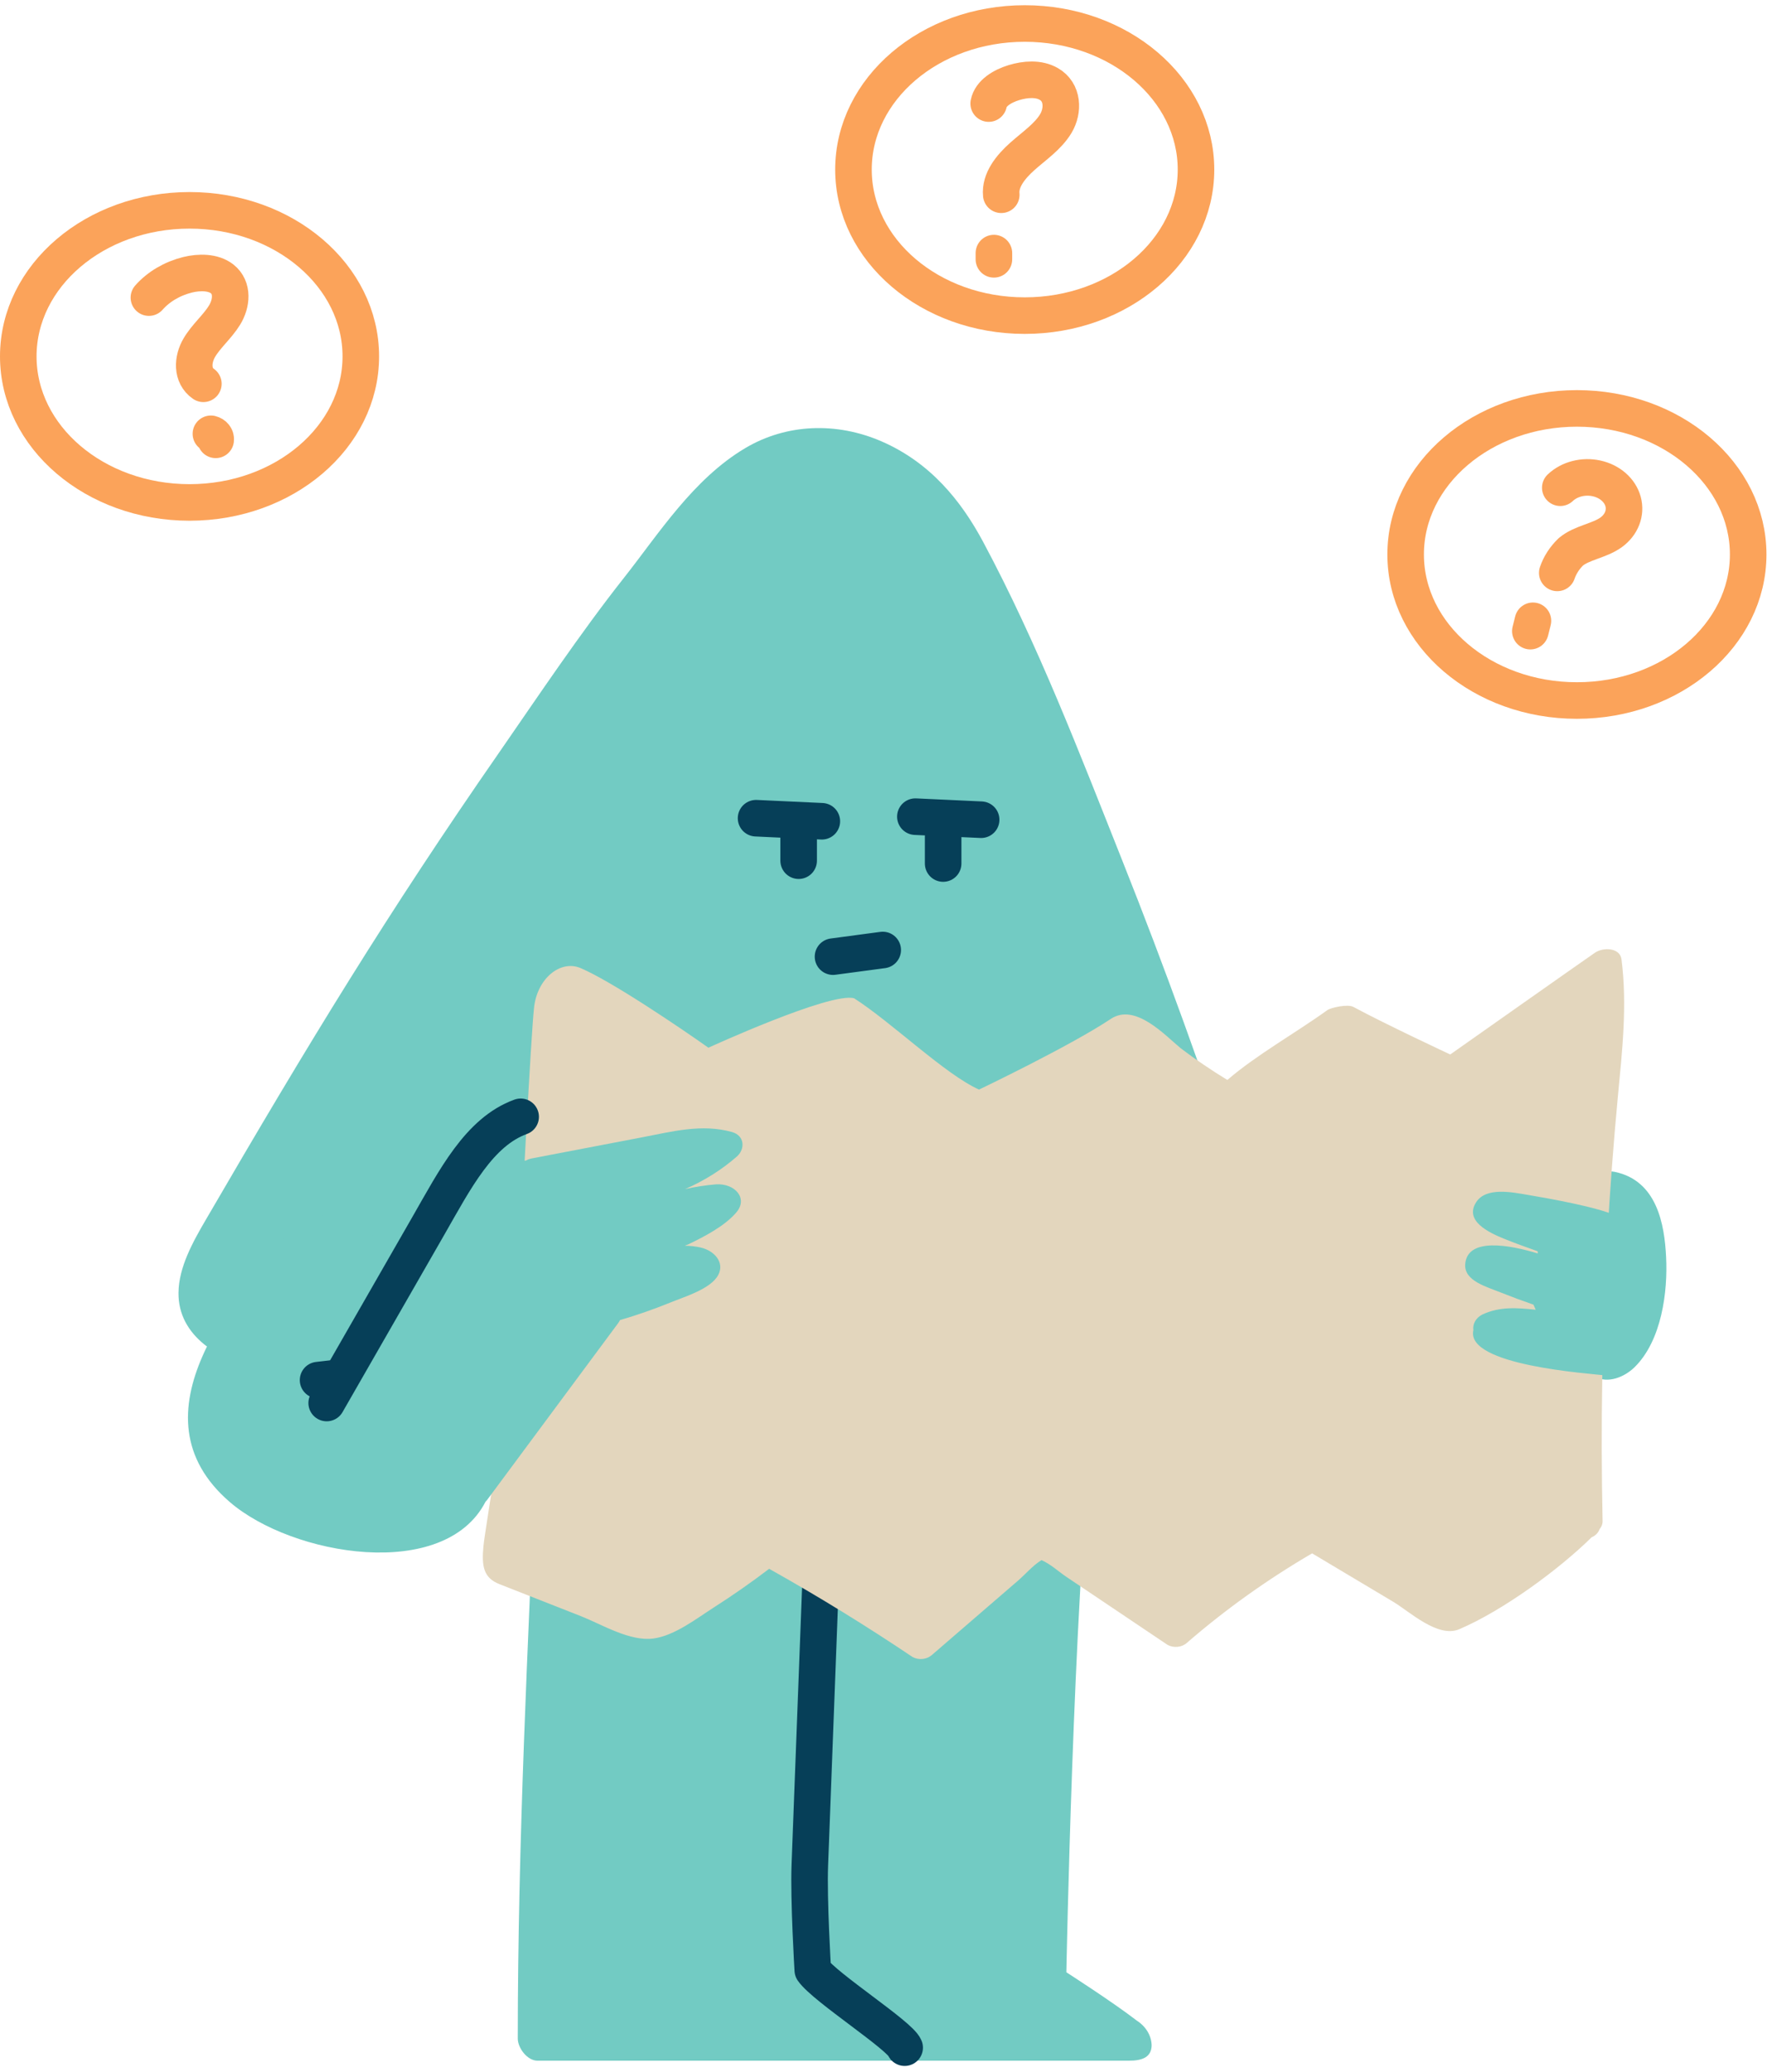 <svg width="290" height="340" viewBox="0 0 290 340" fill="none" xmlns="http://www.w3.org/2000/svg">
<g id="map">
<path id="Oval" fill-rule="evenodd" clip-rule="evenodd" d="M31.108 82.447C46.631 82.447 59.216 71.717 59.216 58.48C59.216 45.244 46.631 34.513 31.108 34.513C15.584 34.513 3 45.244 3 58.48C3 71.717 15.584 82.447 31.108 82.447Z" stroke="#FBA35A" stroke-width="6" stroke-linecap="round" stroke-linejoin="round"/>
<path id="Oval_2" fill-rule="evenodd" clip-rule="evenodd" d="M168.179 51.791C183.703 51.791 196.287 41.061 196.287 27.824C196.287 14.588 183.703 3.857 168.179 3.857C152.656 3.857 140.071 14.588 140.071 27.824C140.071 41.061 152.656 51.791 168.179 51.791Z" stroke="#FBA35A" stroke-width="6" stroke-linecap="round" stroke-linejoin="round"/>
<path id="Oval_3" fill-rule="evenodd" clip-rule="evenodd" d="M258.802 114.949C274.326 114.949 286.91 104.219 286.91 90.983C286.91 77.746 274.326 67.016 258.802 67.016C243.279 67.016 230.694 77.746 230.694 90.983C230.694 104.219 243.279 114.949 258.802 114.949Z" stroke="#FBA35A" stroke-width="6" stroke-linecap="round" stroke-linejoin="round"/>
<path id="Path" d="M273.441 206.281C273.182 200.896 271.95 193.766 265.062 192.301C262.576 191.772 260.905 194.174 261.626 195.719C261.419 195.923 261.272 196.166 261.195 196.428C260.301 199.719 261.007 203.599 260.96 206.983C260.902 210.93 260.709 214.872 260.379 218.81C260.191 221.057 259.03 224.408 261.681 225.873C263.941 227.131 266.671 225.907 268.263 224.348C272.727 219.967 273.731 211.927 273.441 206.281Z" fill="#72CBC3"/>
<path id="Path_2" d="M189.007 335.567C188.945 333.982 188.045 332.507 186.559 331.554C182.519 328.443 175.012 323.634 175.012 323.634C175.012 323.634 176.126 263.987 179.272 234.602C179.365 234.017 179.143 233.427 178.668 232.997C178.353 232.432 177.789 231.997 177.099 231.786C168.399 228.903 159.738 225.693 150.764 223.485C141.931 221.325 132.878 220.95 123.746 220.689C114.89 220.442 105.939 220.321 97.215 221.88C94.164 222.422 90.32 222.843 89.229 225.753C88.045 228.897 88.327 232.903 88.445 236.248C88.184 236.601 88.04 237.008 88.029 237.425C86.656 269.773 84.978 302.135 84.978 334.51C84.978 336.062 86.546 338.142 88.202 338.142H185.242C187.509 338.156 189.007 337.54 189.007 335.567Z" fill="#72CBC3"/>
<path id="Path_3" d="M135.49 237.96L132.91 306.001C132.69 311.774 133.396 323.293 133.396 323.293C135.388 326.122 147.681 333.995 148.474 336.002" stroke="#063F58" stroke-width="6" stroke-linecap="round" stroke-linejoin="round"/>
<path id="Path_4" d="M210.086 219.88C210.086 211.359 206.164 202.649 203.505 194.529C197.637 176.602 191.196 158.823 184.183 141.19C177.225 123.699 170.353 105.738 161.363 88.936C157.73 82.139 152.647 75.879 144.653 72.414C137.31 69.236 129.089 69.497 122.288 73.544C113.76 78.614 108.104 87.591 102.425 94.788C95.31 103.785 88.351 114.187 81.871 123.551C63.672 149.759 50.642 171.157 33.916 199.914C31.563 203.927 29.351 207.94 29.296 212.114C29.21 219.265 35.987 223.379 43.416 224.904C52.83 226.837 62.903 227.091 72.505 228.248C93.552 230.743 114.498 233.867 135.655 235.667C145.916 236.543 156.224 237.111 166.54 237.125C175.954 237.125 186.199 237.319 195.362 235.352C204.32 233.406 210.063 227.901 210.086 219.88Z" fill="#72CBC3"/>
<path id="Path_5" d="M136.714 156.976L144.872 155.886" stroke="#063F58" stroke-width="6" stroke-linecap="round" stroke-linejoin="round"/>
<path id="Path_6" d="M131.074 136.822V141.23" stroke="#063F58" stroke-width="6" stroke-linecap="round" stroke-linejoin="round"/>
<path id="Path_7" d="M154.789 137.29V141.698" stroke="#063F58" stroke-width="6" stroke-linecap="round" stroke-linejoin="round"/>
<path id="Path_8" d="M83.456 186.328C77.043 190.295 72.441 196.034 70.433 202.569C69.539 205.485 74.834 206.73 75.728 203.813C76.005 202.923 76.335 202.046 76.717 201.184C77.33 201.121 77.891 200.86 78.286 200.455C79.518 199.22 80.998 198.18 82.655 197.385C83.808 196.974 84.854 196.372 85.731 195.612C87.527 193.713 87.299 190.656 87.582 188.348C87.809 186.663 85.048 185.318 83.456 186.328Z" fill="#72CBC3"/>
<path id="Path_9" d="M265.518 180.013C266.232 172.461 267.087 165.003 266.122 157.431C265.871 155.478 263.141 155.424 261.799 156.307C260.152 157.431 238.014 173.03 238.014 173.03C238.014 173.03 227.298 168.027 222.113 165.224C221.171 164.716 218.394 165.358 217.853 165.746C212.597 169.532 206.196 173.104 201.434 177.211C198.778 175.595 196.224 173.861 193.785 172.013C191.173 169.859 186.301 164.522 182.3 167.197C175.672 171.625 160.68 178.789 160.68 178.789C155.126 176.314 146.356 167.766 140.182 163.813C136.33 162.722 116.263 171.92 116.263 171.92C111.776 168.736 100.275 160.943 95.224 158.829C91.96 157.491 88.163 160.548 87.645 165.358C87.128 170.167 85.637 199.331 85.159 207.994C84.257 224.449 79.667 250.362 79.346 253.687C79.024 257.011 79.346 258.924 81.997 259.954L95.412 265.225C98.785 266.563 103.39 269.386 107.242 268.864C110.725 268.396 114.302 265.593 117.055 263.834C120.193 261.827 123.284 259.68 126.234 257.426C134.309 261.952 142.153 266.777 149.768 271.901C150.767 272.442 152.073 272.316 152.906 271.6C156.122 268.831 159.334 266.059 162.539 263.285L167.105 259.346C168.274 258.335 169.513 256.871 170.933 256.001C172.392 256.636 173.812 257.941 175.005 258.743L180.731 262.59L191.62 269.908C192.618 270.454 193.928 270.328 194.758 269.607C201.046 264.146 207.94 259.217 215.343 254.891L228.679 262.851C231.338 264.443 235.99 268.837 239.497 267.339C246.729 264.242 255.845 257.546 261.219 252.255C261.855 251.986 262.328 251.5 262.521 250.917C262.868 250.51 263.042 250.015 263.015 249.513C262.681 233.99 262.942 218.467 263.8 202.943C264.229 195.282 264.801 187.639 265.518 180.013Z" fill="#E3D6BD"/>
<path id="Path_10" d="M120.844 198.95C122.829 196.623 120.601 194.141 117.51 194.342C115.793 194.483 114.093 194.744 112.427 195.124C115.587 193.749 118.463 191.941 120.938 189.773C122.288 188.589 122.264 186.375 120.154 185.76C115.18 184.368 110.317 185.679 105.382 186.623L87.276 190.087C86.939 190.152 86.617 190.267 86.327 190.429C77.871 191.572 73.117 197.619 69.492 204.014L68.959 204.957C68.174 204.73 67.39 204.522 66.606 204.288L54.234 200.636C53.513 199.165 50.877 198.348 49.394 200.034C38.474 212.416 21.106 232.175 37.721 246.476C47.982 255.312 72.96 259.553 79.691 246.403C79.79 246.312 79.879 246.213 79.957 246.108L101.499 217.051C101.597 216.912 101.681 216.767 101.75 216.616C104.533 215.8 107.259 214.851 109.916 213.773C112.38 212.763 116.702 211.499 117.895 209.178C118.938 207.171 117.275 205.238 115.008 204.71C114.15 204.518 113.267 204.419 112.38 204.415L112.913 204.208C115.706 202.87 118.969 201.151 120.844 198.95Z" fill="#72CBC3"/>
<path id="Path_11" d="M266.765 223.492C266.522 224.723 265.447 225.907 263.894 225.733C260.756 225.372 240.469 224.054 241.811 218.268C241.661 217.247 242.229 216.246 243.262 215.713C246.165 214.342 249.067 214.609 252.04 214.917C251.915 214.636 251.789 214.362 251.672 214.081C249.852 213.452 248.05 212.783 246.267 212.074C244.07 211.171 240.257 210.201 240.469 207.445C240.807 202.97 247.812 204.288 252.37 205.679C252.37 205.559 252.37 205.445 252.37 205.325C250.487 204.656 248.628 203.987 246.792 203.245C244.321 202.235 240.297 200.335 242.266 197.271C243.89 194.743 248.165 195.632 250.769 196.074C254.221 196.663 262.333 198.081 265.416 199.566C266.333 200.02 268.875 202.562 268.852 203.258C276.084 207.432 268.02 217.004 266.765 223.492Z" fill="#72CBC3"/>
<path id="Path_12" d="M24.439 48.834C26.03 47.035 28.258 45.721 30.794 45.088C32.708 44.62 34.991 44.62 36.45 45.757C38.293 47.209 38.019 49.818 36.85 51.717C35.681 53.617 33.822 55.149 32.7 57.069C31.578 58.988 31.429 61.624 33.375 62.975" stroke="#FBA35A" stroke-width="6" stroke-linecap="round" stroke-linejoin="round"/>
<path id="Path_13" d="M34.614 71.182C35.125 71.304 35.457 71.723 35.399 72.172" stroke="#FBA35A" stroke-width="6" stroke-linecap="round" stroke-linejoin="round"/>
<path id="Path_14" d="M162.264 16.995C162.586 15.303 164.484 14.145 166.383 13.563C168.281 12.982 170.47 12.821 172.117 13.771C174.471 15.109 174.557 18.132 173.286 20.266C172.015 22.4 169.725 23.938 167.795 25.657C165.865 27.376 164.092 29.57 164.328 31.958" stroke="#FBA35A" stroke-width="6" stroke-linecap="round" stroke-linejoin="round"/>
<path id="Path_15" d="M163.119 41.53V42.553" stroke="#FBA35A" stroke-width="6" stroke-linecap="round" stroke-linejoin="round"/>
<path id="Path_16" d="M256.073 80.032C257.569 78.614 259.867 78.024 262.033 78.501C264.199 78.978 265.875 80.442 266.38 82.301C266.884 84.159 266.135 86.103 264.435 87.343C262.49 88.755 259.626 89.029 257.806 90.554C256.775 91.551 256.014 92.729 255.578 94.006" stroke="#FBA35A" stroke-width="6" stroke-linecap="round" stroke-linejoin="round"/>
<path id="Path_17" d="M251.585 101.866L251.161 103.565" stroke="#FBA35A" stroke-width="6" stroke-linecap="round" stroke-linejoin="round"/>
<path id="Path_18" d="M52.202 226.463L54.948 226.148" stroke="#063F58" stroke-width="6" stroke-linecap="round" stroke-linejoin="round"/>
<path id="Path_19" d="M53.615 230.222L70.356 201.051C74.663 193.539 78.624 185.733 85.449 183.258" stroke="#063F58" stroke-width="6" stroke-linecap="round" stroke-linejoin="round"/>
<path id="Path_20" d="M134.879 134.762L124.084 134.26" stroke="#063F58" stroke-width="6" stroke-linecap="round" stroke-linejoin="round"/>
<path id="Path_21" d="M161.025 134.508L150.23 134.006" stroke="#063F58" stroke-width="6" stroke-linecap="round" stroke-linejoin="round"/>
</g>
</svg>

